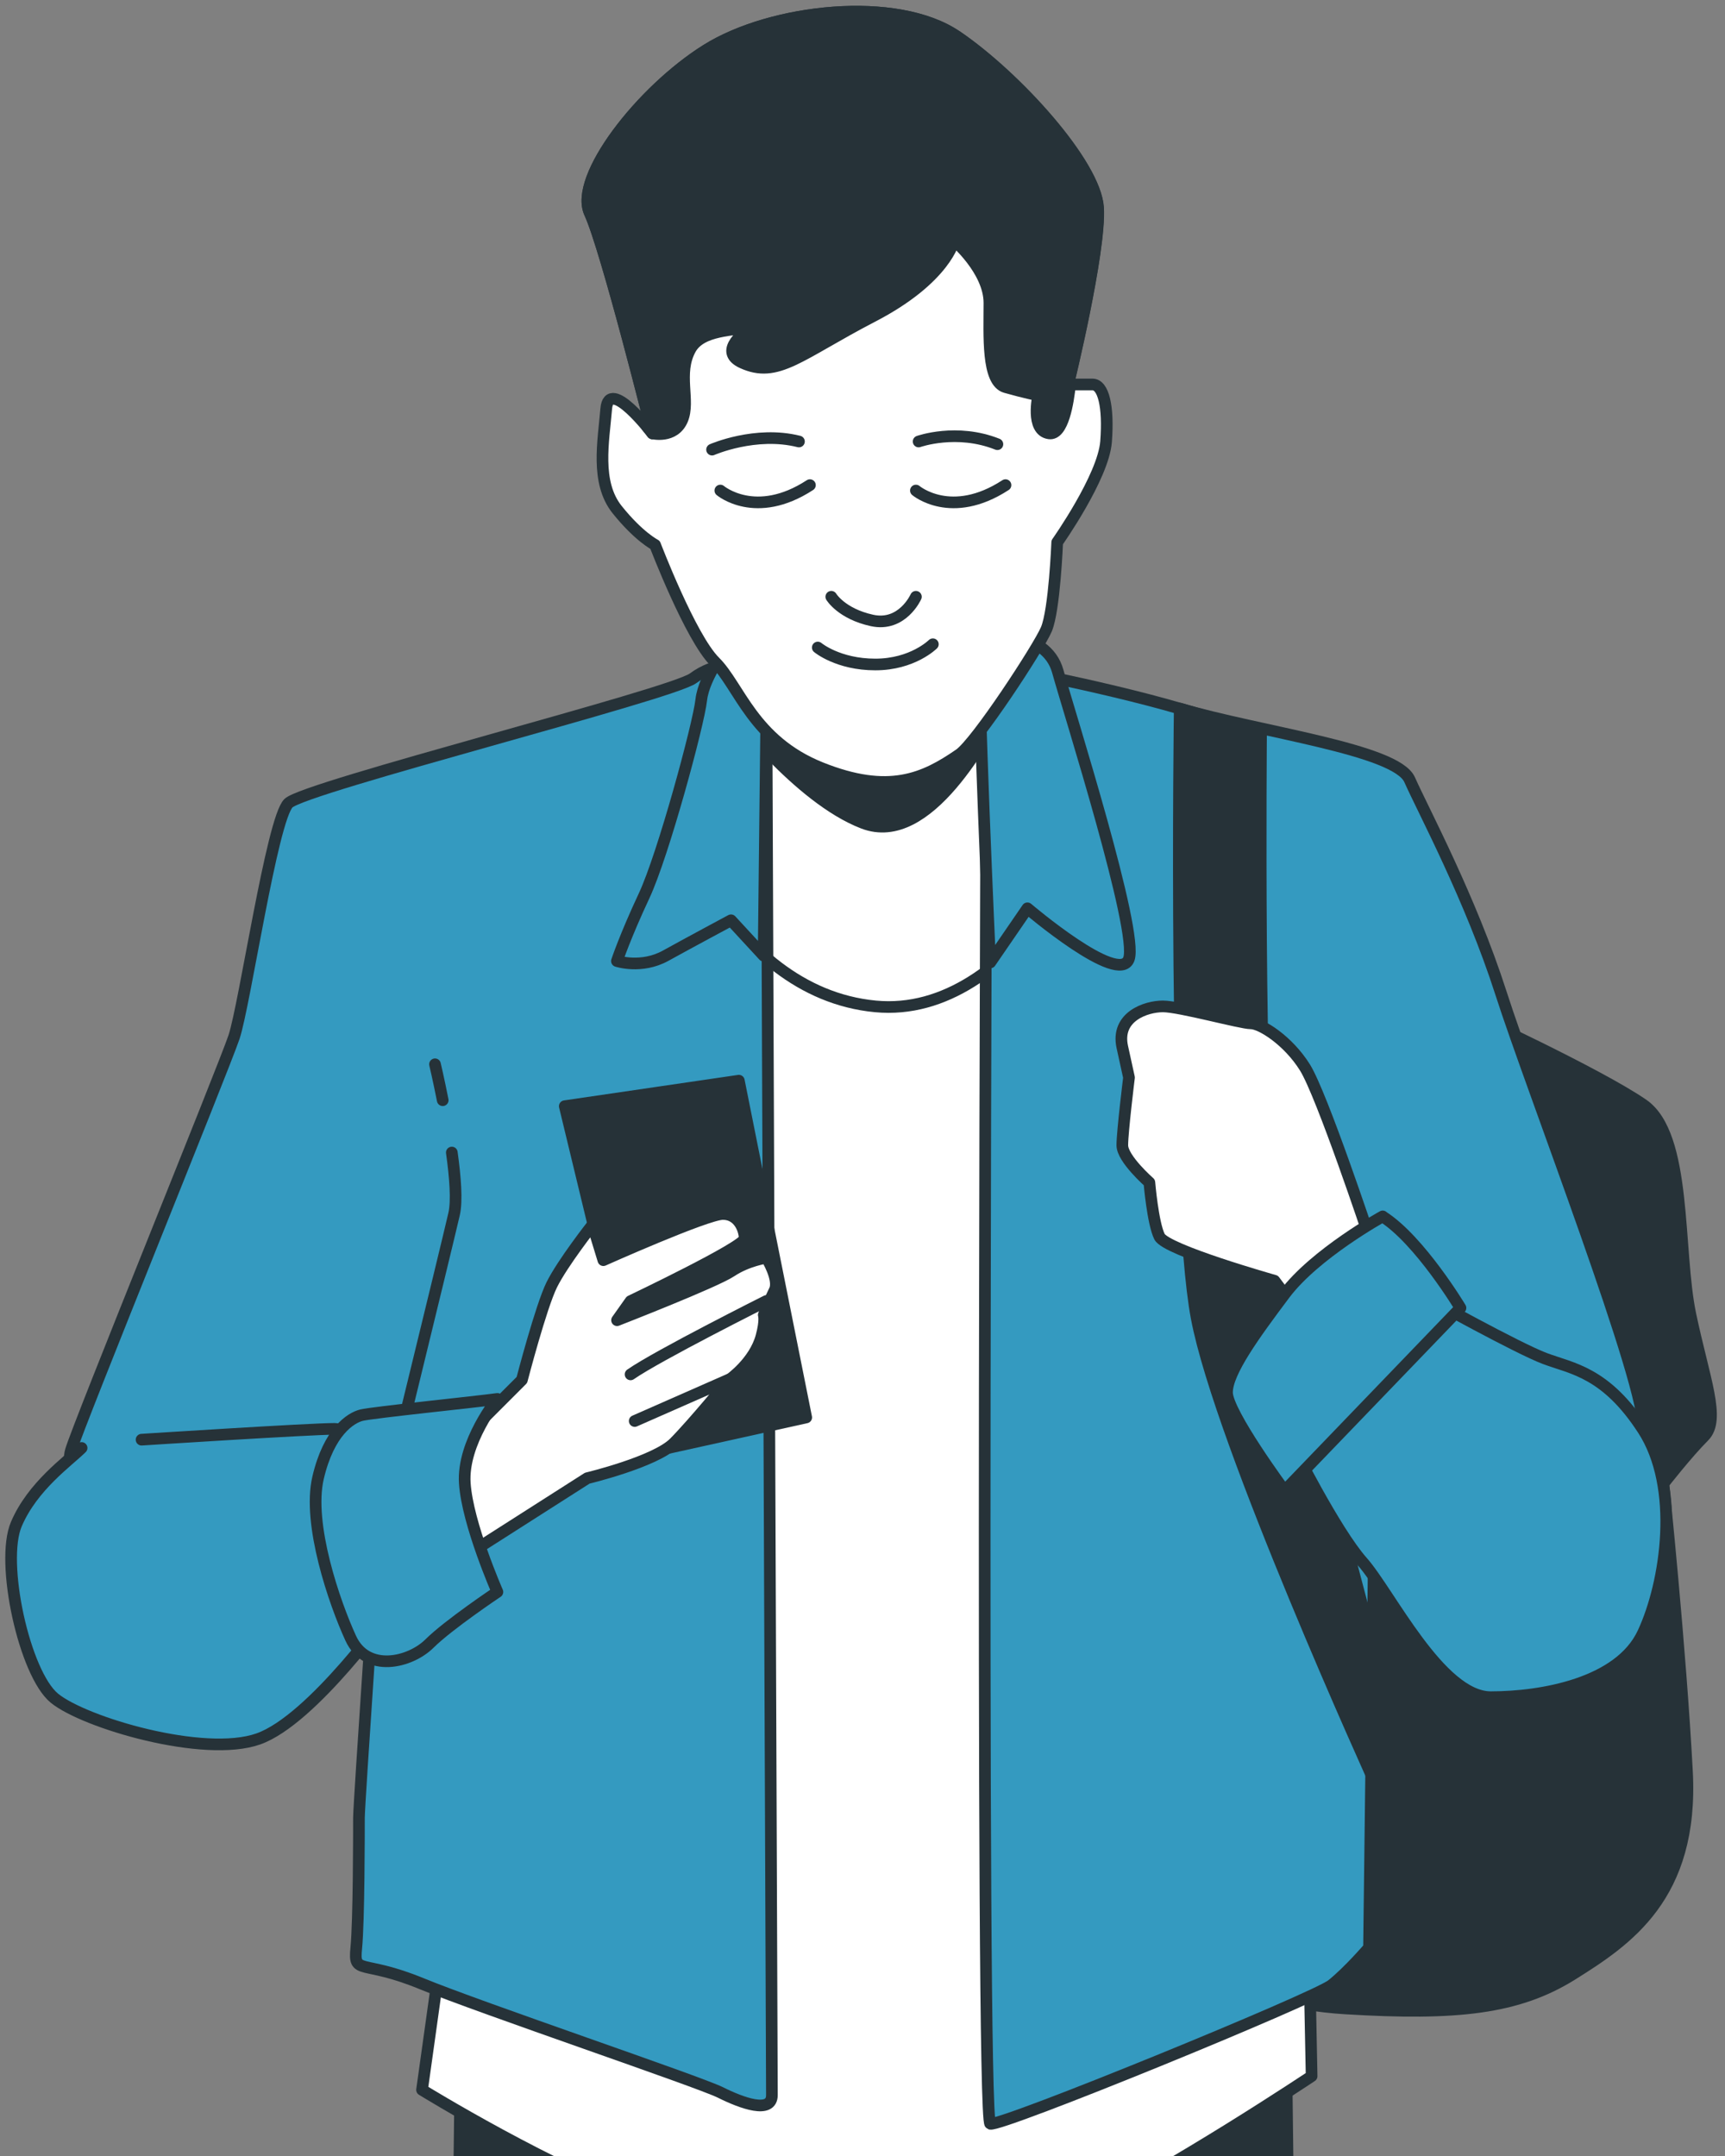 <svg width="148" height="185" viewBox="0 0 148 185" fill="none" xmlns="http://www.w3.org/2000/svg">
<rect x="0" y="0" width="148" height="185" fill="#808080" stroke="none"/>
<path d="M112.375 340.276L110.383 178.43L74.941 180.339L39.499 178.43L37.507 340.276C37.507 340.276 33.926 343.469 33.926 345.06V349.048L34.329 351.042C34.329 351.042 43.092 351.837 45.084 352.241C47.076 352.645 52.258 351.042 52.258 351.042C52.258 351.042 54.641 338.686 54.641 337.487C54.641 336.288 73.755 202.752 73.755 202.752L74.953 202.58L76.151 202.752C76.151 202.752 95.265 336.288 95.265 337.487C95.265 338.686 97.648 351.042 97.648 351.042C97.648 351.042 102.83 352.633 104.81 352.241C106.802 351.837 115.565 351.042 115.565 351.042L115.968 349.048V345.06C115.968 343.469 112.388 340.276 112.388 340.276H112.375Z" fill="#263238" stroke="#263238" stroke-linecap="round" stroke-linejoin="round"/>
<path d="M125.879 86.943C125.879 86.943 137.196 92.167 140.973 94.785C144.749 97.403 143.869 107.276 145.03 112.794C146.191 118.311 147.646 121.798 146.191 123.254C144.737 124.71 142.708 127.316 142.708 127.316C142.708 127.316 144.162 141.263 144.737 152.004C145.311 162.758 139.518 166.526 134.874 169.438C130.23 172.338 125.011 172.925 115.43 172.338C105.848 171.763 99.175 167.114 98.308 165.07C97.44 163.04 89.313 140.663 92.796 127.879C96.279 115.094 107.889 87.787 113.401 84.888C118.913 81.988 125.879 86.918 125.879 86.918V86.943Z" fill="#263238" stroke="#263238" stroke-linecap="round" stroke-linejoin="round"/>
<path d="M38.239 164.801L36.21 179.323C36.21 179.323 47.527 186.297 55.948 189.196C64.368 192.096 74.231 194.42 74.231 194.42L76.553 189.478L78.288 194.995C78.288 194.995 83.507 194.42 91.928 190.346C100.348 186.284 112.533 178.149 112.533 178.149L112.24 163.333L106.728 66.585L84.668 56.993L63.195 58.731L46.94 67.735L38.239 164.765V164.801Z" fill="white" stroke="#263238" stroke-linecap="round" stroke-linejoin="round"/>
<path d="M98.186 62.89L84.681 57.018L63.208 58.755L54.946 63.331C56.486 68.677 62.242 85.132 75.112 86.356C87.089 87.481 95.192 70.463 98.198 62.89H98.186Z" fill="white" stroke="#263238" stroke-linecap="round" stroke-linejoin="round"/>
<path d="M62.609 60.676C62.609 60.676 68.438 68.457 74.06 70.622C79.682 72.788 84.644 63.05 86.159 60.456C87.675 57.862 88.103 56.993 88.103 56.993L63.208 58.755C63.208 58.755 60.458 57.85 62.621 60.664L62.609 60.676Z" fill="#263238" stroke="#263238" stroke-linecap="round" stroke-linejoin="round"/>
<path d="M84.668 57.018C84.668 57.018 84.094 181.941 84.961 182.235C85.829 182.528 112.826 171.481 114.268 170.319C115.723 169.156 117.458 167.126 117.458 167.126L118.032 120.354C118.032 120.354 127.027 126.166 129.643 126.741C132.258 127.316 140.386 125.872 140.96 122.679C141.534 119.486 131.378 93.341 128.775 85.206C126.16 77.07 122.102 69.521 120.941 66.903C119.78 64.285 108.17 62.841 101.204 60.798C94.237 58.767 84.656 57.018 84.656 57.018H84.668Z" fill="#349AC0" stroke="#263238" stroke-linecap="round" stroke-linejoin="round"/>
<path d="M84.961 82.587L88.15 77.939C88.15 77.939 95.984 84.618 96.852 82.294C97.72 79.969 91.756 61.214 90.754 57.605C89.764 53.996 84.374 54.118 84.081 55.574C83.787 57.03 84.948 82.587 84.948 82.587H84.961Z" fill="#349AC0" stroke="#263238" stroke-linecap="round" stroke-linejoin="round"/>
<path d="M101.217 60.798C101.217 60.798 100.642 102.346 102.671 113.087C104.7 123.841 118.058 153.179 118.058 153.179V142.144C118.058 142.144 110.224 113.381 109.063 104.952C107.902 96.522 108.195 62.829 108.195 62.829L101.229 60.798H101.217Z" fill="#263238" stroke="#263238" stroke-linecap="round" stroke-linejoin="round"/>
<path d="M65.763 60.994C65.763 60.994 66.227 178.149 66.227 179.776C66.227 181.403 63.66 180.473 61.803 179.544C59.933 178.614 41.283 172.313 36.162 170.209C31.041 168.105 30.332 169.511 30.565 167.175C30.797 164.838 30.797 157.143 30.797 155.968C30.797 154.794 32.435 130.998 32.435 130.998C32.435 130.998 21.472 134.962 14.946 132.393C8.419 129.824 5.389 126.79 6.085 124.453C6.782 122.116 19.138 91.775 20.079 88.986C21.008 86.184 23.342 70.317 24.747 68.922C26.14 67.527 57.623 59.587 59.481 58.193C61.351 56.798 63.208 57.03 63.905 57.03C64.602 57.03 65.298 56.565 65.775 60.994H65.763Z" fill="#349AC0" stroke="#263238" stroke-linecap="round" stroke-linejoin="round"/>
<path d="M38.765 98.896C39.059 101.012 39.218 103.043 38.961 104.169C38.264 107.203 32.435 131.01 32.435 131.01" stroke="#263238" stroke-linecap="round" stroke-linejoin="round"/>
<path d="M37.322 91.323C37.322 91.323 37.628 92.607 37.983 94.406" stroke="#263238" stroke-linecap="round" stroke-linejoin="round"/>
<path d="M62.499 55.391C62.499 55.391 60.397 57.96 60.165 60.064C59.933 62.169 56.902 73.363 55.264 76.862C53.626 80.361 52.93 82.465 52.93 82.465C52.93 82.465 55.032 83.162 57.122 82C59.224 80.838 62.719 78.966 62.719 78.966L65.518 82L65.75 60.994C65.75 60.994 65.982 53.531 62.487 55.391H62.499Z" fill="#349AC0" stroke="#263238" stroke-linecap="round" stroke-linejoin="round"/>
<path d="M55.972 37.186C55.972 37.186 52.244 32.281 52.012 35.082C51.78 37.884 51.083 41.383 52.941 43.719C54.811 46.056 56.204 46.754 56.204 46.754C56.204 46.754 59.235 54.694 61.337 56.786C63.439 58.878 64.6 63.551 70.43 65.888C76.26 68.225 79.29 66.818 82.321 64.726C83.776 63.71 89.08 55.623 89.776 53.996C90.473 52.357 90.705 46.533 90.705 46.533C90.705 46.533 94.665 40.93 94.897 37.896C95.129 34.862 94.665 32.99 93.736 32.99H91.634C91.634 32.99 94.433 21.551 94.201 17.82C93.968 14.088 87.21 6.613 82.077 3.114C76.944 -0.385 66.226 0.777 60.628 4.276C55.031 7.775 49.201 15.251 50.607 18.285C52.012 21.319 55.972 37.186 55.972 37.186Z" fill="white" stroke="#263238" stroke-linecap="round" stroke-linejoin="round"/>
<path d="M71.322 51.207C71.322 51.207 72.19 52.663 74.805 53.237C77.421 53.813 78.582 51.207 78.582 51.207" stroke="#263238" stroke-linecap="round" stroke-linejoin="round"/>
<path d="M70.162 55.562C70.162 55.562 71.898 57.018 75.1 57.018C78.302 57.018 80.037 55.281 80.037 55.281" stroke="#263238" stroke-linecap="round" stroke-linejoin="round"/>
<path d="M55.973 37.187C55.973 37.187 55.789 36.942 55.508 36.599L55.973 37.187Z" stroke="#263238" stroke-linecap="round" stroke-linejoin="round"/>
<path d="M82.077 3.114C76.944 -0.385 66.226 0.777 60.628 4.276C55.031 7.775 49.201 15.251 50.607 18.285C52.012 21.319 55.972 37.186 55.972 37.186C55.972 37.186 57.842 37.651 58.538 36.024C59.235 34.385 58.074 32.06 59.235 29.956C60.176 28.256 62.938 28.378 64.588 27.999C63.366 28.794 61.814 30.262 63.672 31.118C66.702 32.513 68.572 30.421 74.866 27.154C81.16 23.888 81.857 20.621 81.857 20.621C81.857 20.621 84.888 23.191 84.888 25.992C84.888 28.794 84.656 32.758 86.281 33.223C87.919 33.688 89.08 33.92 89.08 33.92C89.08 33.92 88.383 36.954 90.009 37.186C91.206 37.358 91.646 34.507 91.805 32.99H91.646C91.646 32.99 94.445 21.551 94.213 17.82C93.981 14.088 87.222 6.613 82.089 3.114H82.077Z" fill="#263238" stroke="#263238" stroke-linecap="round" stroke-linejoin="round"/>
<path d="M78.582 42.092C78.582 42.092 81.613 44.661 86.269 41.627" stroke="#263238" stroke-linecap="round" stroke-linejoin="round"/>
<path d="M61.802 42.092C61.802 42.092 64.833 44.661 69.489 41.627" stroke="#263238" stroke-linecap="round" stroke-linejoin="round"/>
<path d="M61.093 38.581C61.093 38.581 64.82 36.942 68.548 37.884" stroke="#263238" stroke-linecap="round" stroke-linejoin="round"/>
<path d="M78.815 37.884C78.815 37.884 82.079 36.721 85.574 38.116" stroke="#263238" stroke-linecap="round" stroke-linejoin="round"/>
<path d="M12.146 123.535C12.146 123.535 26.605 122.606 28.694 122.606C30.784 122.606 32.422 127.034 32.886 129.604C33.351 132.173 33.583 138.008 33.583 138.008C33.583 138.008 26.825 147.576 22.156 149.215C17.487 150.854 7.234 147.82 4.667 145.716C2.1 143.612 -0.002 134.045 1.404 130.778C2.797 127.511 5.828 125.407 7.001 124.245" fill="#349AC0"/>
<path d="M12.146 123.535C12.146 123.535 26.605 122.606 28.694 122.606C30.784 122.606 32.422 127.034 32.886 129.604C33.351 132.173 33.583 138.008 33.583 138.008C33.583 138.008 26.825 147.576 22.156 149.215C17.487 150.854 7.234 147.82 4.667 145.716C2.1 143.612 -0.002 134.045 1.404 130.778C2.797 127.511 5.828 125.407 7.001 124.245" stroke="#263238" stroke-linecap="round" stroke-linejoin="round"/>
<path d="M48.456 94.919L55.63 124.624L69.171 121.627L63.391 92.73L48.456 94.919Z" fill="#263238" stroke="#263238" stroke-linecap="round" stroke-linejoin="round"/>
<path d="M40.817 122.373L44.777 118.409C44.777 118.409 46.414 112.109 47.343 110.237C48.272 108.365 50.839 105.098 50.839 105.098L51.767 108.132C51.767 108.132 60.628 104.169 62.021 104.169C63.414 104.169 63.891 105.563 63.891 106.273C63.891 106.982 54.102 111.644 54.102 111.644L52.941 113.283C52.941 113.283 61.337 110.016 62.73 109.087C64.123 108.157 65.761 107.924 65.761 107.924C65.761 107.924 66.922 109.796 66.458 110.726C65.993 111.656 65.529 112.83 65.529 112.83C65.529 112.83 65.7 113.283 65.333 114.653C64.734 116.904 62.547 118.409 62.547 118.409C62.547 118.409 59.467 122.165 57.842 123.804C56.204 125.444 50.386 126.838 50.386 126.838L39.424 133.836C39.424 133.836 37.786 132.442 37.786 128.466C37.786 124.49 40.817 122.397 40.817 122.397V122.373Z" fill="white" stroke="#263238" stroke-linecap="round" stroke-linejoin="round"/>
<path d="M65.76 111.631C65.76 111.631 56.435 116.305 54.101 117.932" stroke="#263238" stroke-linecap="round" stroke-linejoin="round"/>
<path d="M54.456 121.933L62.547 118.372" stroke="#263238" stroke-linecap="round" stroke-linejoin="round"/>
<path d="M42.676 120.036C42.676 120.036 39.645 123.768 39.878 127.267C40.11 130.766 42.676 136.601 42.676 136.601C42.676 136.601 38.484 139.403 36.847 141.03C35.209 142.657 31.482 143.599 30.088 140.565C28.695 137.531 26.361 130.766 27.29 126.802C28.218 122.838 30.088 121.663 31.017 121.431C31.946 121.199 41.039 120.269 42.676 120.036Z" fill="#349AC0" stroke="#263238" stroke-linecap="round" stroke-linejoin="round"/>
<path d="M117.471 106.114C117.471 106.114 113.413 93.916 111.959 91.592C110.505 89.267 108.183 87.811 107.315 87.811C106.447 87.811 101.216 86.356 99.774 86.356C98.332 86.356 95.717 87.224 96.291 89.842L96.865 92.46C96.865 92.46 96.291 97.109 96.291 98.272C96.291 99.434 98.613 101.465 98.613 101.465C98.613 101.465 98.906 104.952 99.481 106.114C100.055 107.276 109.344 109.894 109.344 109.894L110.211 111.056L111.947 111.925L117.459 106.114H117.471Z" fill="white" stroke="#263238" stroke-linecap="round" stroke-linejoin="round"/>
<path d="M122.397 111.35C122.397 111.35 130.23 115.705 132.553 116.574C134.875 117.443 137.771 117.736 140.973 122.679C144.175 127.622 143.002 135.757 140.973 140.113C138.944 144.468 132.271 145.63 127.908 145.63C123.545 145.63 119.207 136.626 116.885 134.008C114.563 131.39 110.786 123.841 110.786 123.841L122.397 111.35Z" fill="#349AC0" stroke="#263238" stroke-linecap="round" stroke-linejoin="round"/>
<path d="M118.631 104.376C118.631 104.376 112.826 107.57 110.211 111.056C107.596 114.543 105.273 117.736 105.273 119.486C105.273 121.235 110.211 127.915 110.211 127.915L125.304 112.231C125.304 112.231 121.821 106.42 118.631 104.389V104.376Z" fill="#349AC0" stroke="#263238" stroke-linecap="round" stroke-linejoin="round"/>
</svg>
